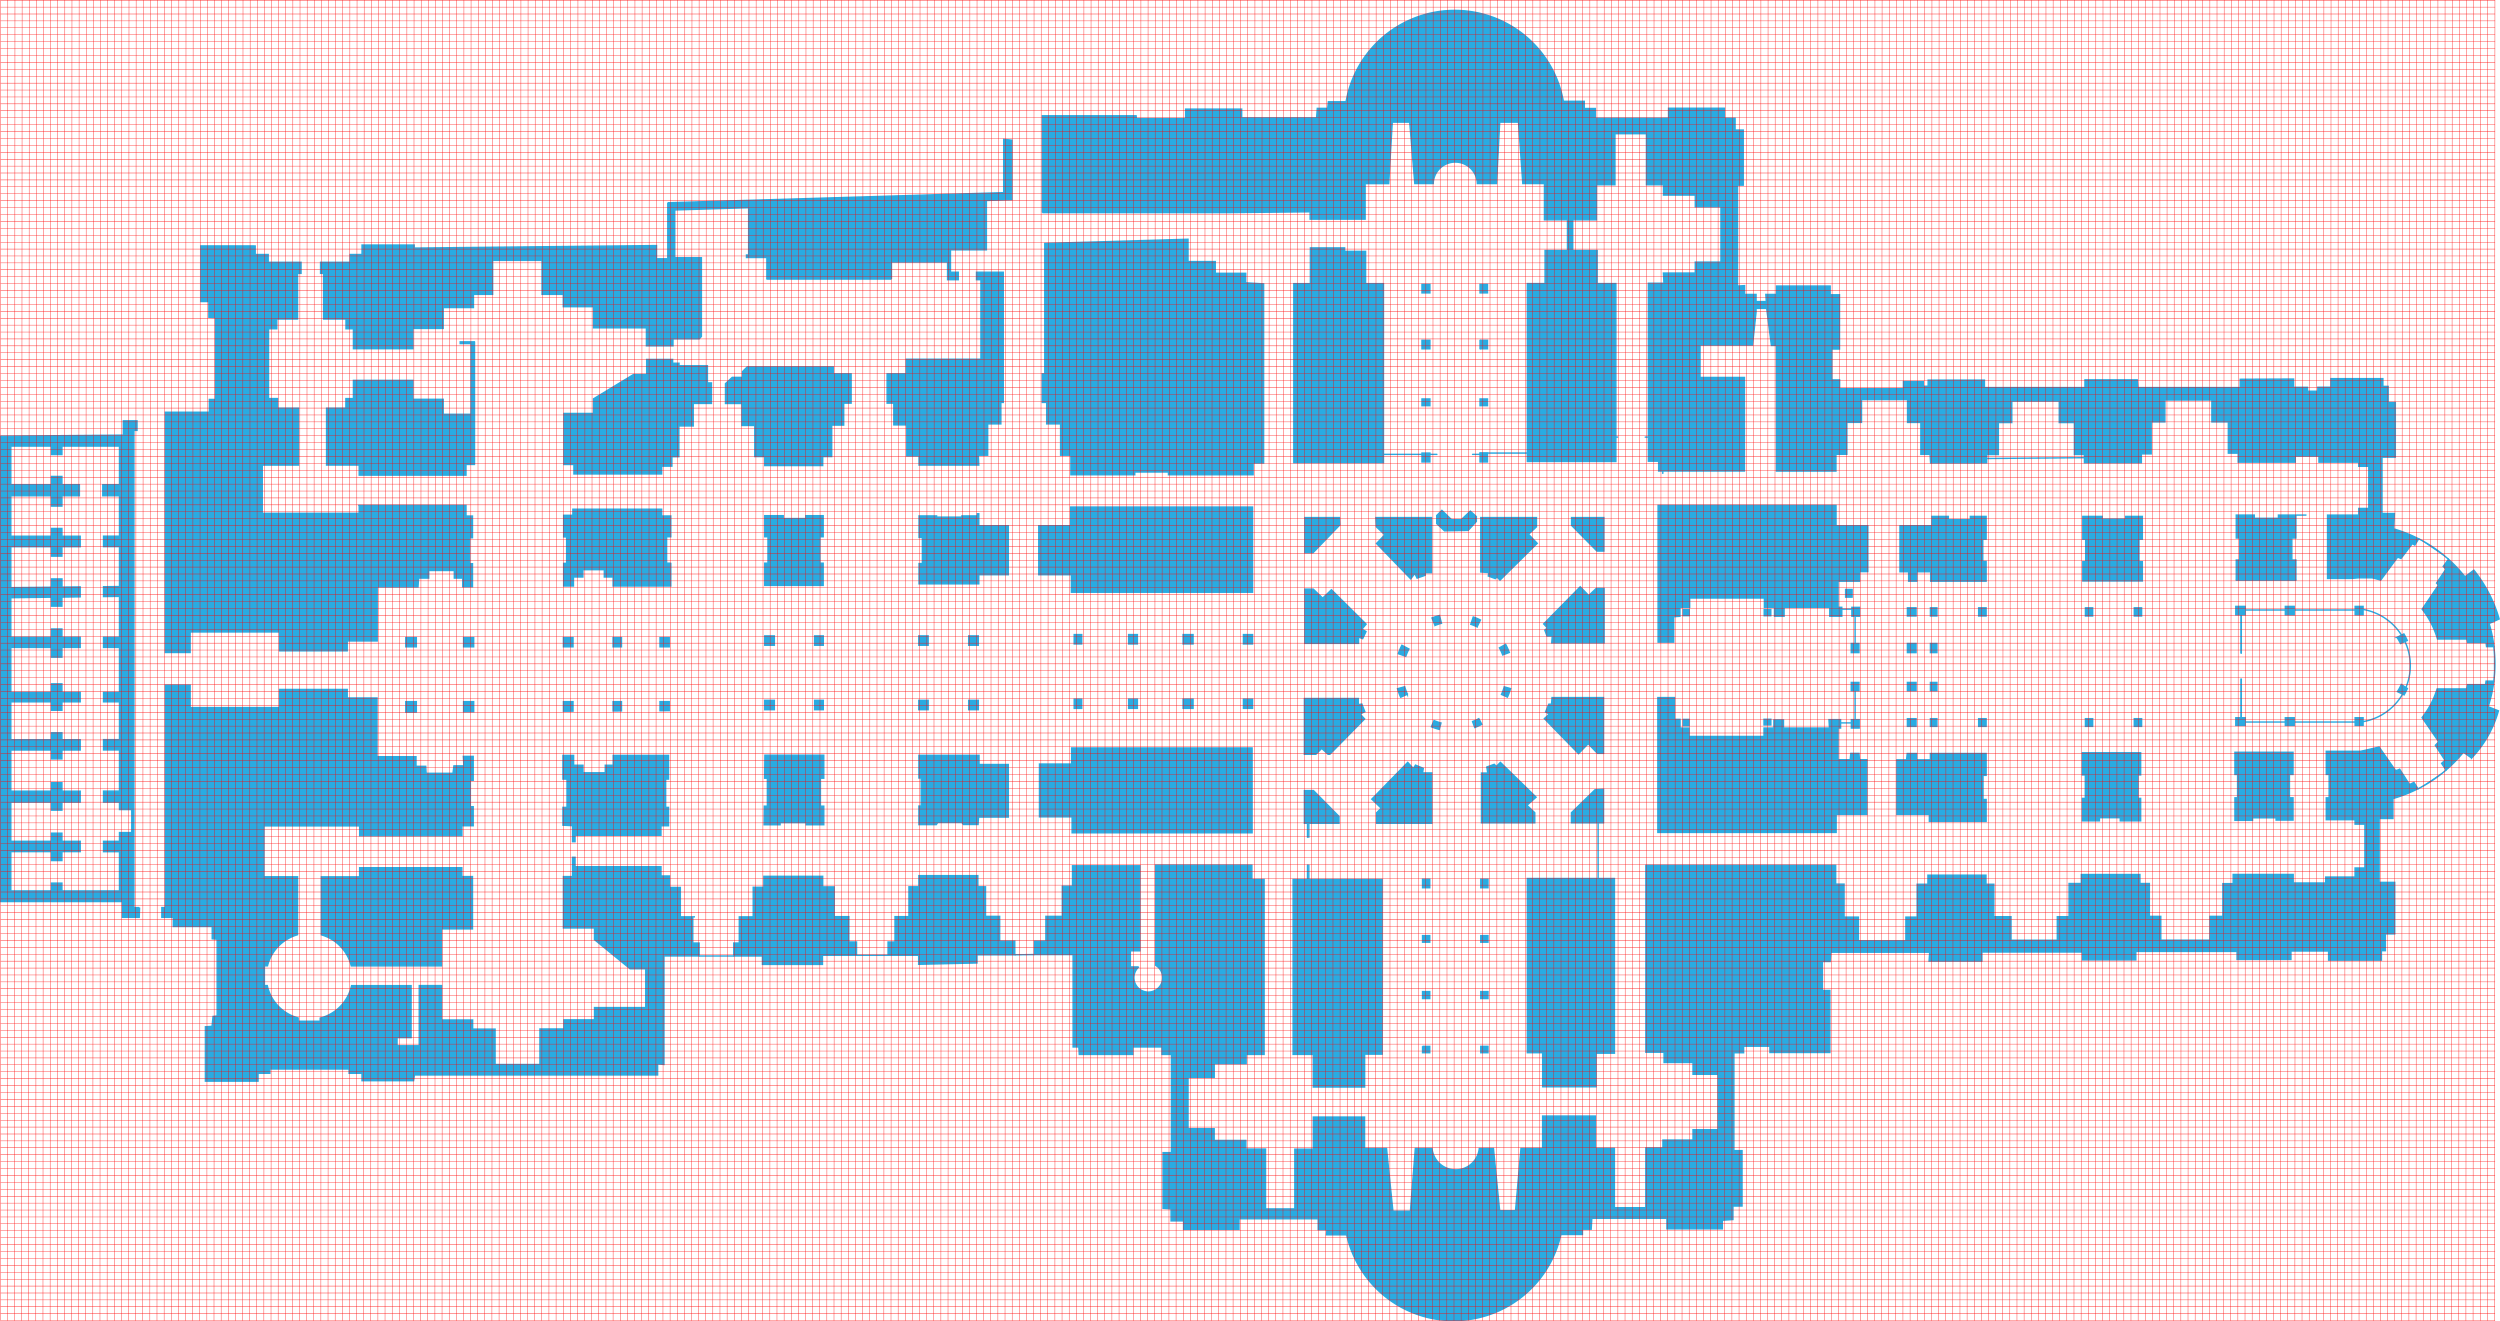 <svg xmlns="http://www.w3.org/2000/svg" viewBox="0 0 1745.39 922.52"><defs><style>.cls-1,.cls-2,.cls-4{fill:#29abe2;}.cls-1,.cls-2,.cls-3,.cls-4{stroke:#29abe2;}.cls-1,.cls-3,.cls-4,.cls-5{stroke-linecap:round;stroke-linejoin:round;}.cls-1{stroke-dasharray:0.15 0.15;}.cls-2{stroke-miterlimit:10;}.cls-3,.cls-5{fill:none;}.cls-5{stroke:red;stroke-width:0.25px;}</style></defs><g id="Layer_2" data-name="Layer 2"><g id="crypt"><path class="cls-1" d="M1741.09,475.54a97.82,97.82,0,0,0,0-24.12"/><path class="cls-2" d="M1741.09,475.54h-5.43c-.11.81-.24,1.62-.37,2.43h-12.54c-.19,1-.39,2-.62,3H1701.5A61.24,61.24,0,0,1,1691,501l11.64,16.88c-.77.84-1.57,1.65-2.37,2.45l6.73,10.44q-1.17,1.1-2.37,2.16l3.11,4.65a98.18,98.18,0,0,0,12.11-12.44l5.71,4.08a78.61,78.61,0,0,0,18.72-32.95l-7.18-2.87a97.06,97.06,0,0,0,4-17.9"/><path class="cls-1" d="M1709.41,390.46a97.64,97.64,0,0,0-20.79-14.33"/><path class="cls-2" d="M1744.79,432.14l-7,3.19a97,97,0,0,1,3.35,16.09H1736c-.1-.93-.22-1.85-.34-2.77h-12.9c-.16-.84-.32-1.68-.51-2.51h-20.49a61.18,61.18,0,0,0-10.69-20.83l11.38-16.84c-.44-.47-.89-.94-1.34-1.4l6.56-9.7c-.63-.65-1.26-1.29-1.91-1.92l3.66-5a97.6,97.6,0,0,1,11.5,12.29l6.22-4.66A97.22,97.22,0,0,1,1744.79,432.14Z"/><rect class="cls-2" x="1560.93" y="423.36" width="6.53" height="5.86"/><rect class="cls-2" x="1560.93" y="501.09" width="6.53" height="5.36"/><rect class="cls-2" x="1595.52" y="423.36" width="6.2" height="5.86"/><rect class="cls-2" x="1644.27" y="423.36" width="5.53" height="5.86"/><rect class="cls-2" x="1595.52" y="501.09" width="6.2" height="5.36"/><rect class="cls-2" x="1644.27" y="501.09" width="5.53" height="5.36"/><path class="cls-3" d="M1649.8,503.82a39.73,39.73,0,0,0,27.6-19.23"/><path class="cls-2" d="M1680.71,480.68l-4.23-2.82a34.41,34.41,0,0,1-2.71,5l4.67,2.24A40.79,40.79,0,0,0,1680.71,480.68Z"/><path class="cls-3" d="M1676.62,443.41a39.75,39.75,0,0,0-26.82-17.93"/><path class="cls-2" d="M1675.94,449.26l4.72-2.1a41.33,41.33,0,0,0-2.39-4.57l-4.81,2.4A33.65,33.65,0,0,1,1675.94,449.26Z"/><path class="cls-3" d="M1679.69,480a39.7,39.7,0,0,0-.64-32.12"/><line class="cls-4" x1="1567.46" y1="504.1" x2="1595.52" y2="504.1"/><line class="cls-4" x1="1601.72" y1="504.1" x2="1644.27" y2="504.1"/><line class="cls-4" x1="1561.26" y1="405.09" x2="1602.9" y2="405.09"/><line class="cls-4" x1="1564.62" y1="473.99" x2="1564.62" y2="501.09"/><line class="cls-2" x1="1564.78" y1="473.99" x2="1564.78" y2="501.09"/><line class="cls-4" x1="1564.78" y1="429.22" x2="1564.78" y2="455.93"/><line class="cls-4" x1="1564.62" y1="429.22" x2="1564.62" y2="455.93"/><line class="cls-4" x1="1567.46" y1="425.87" x2="1595.52" y2="425.87"/><line class="cls-4" x1="1601.72" y1="425.87" x2="1644.27" y2="425.87"/><polyline class="cls-2" points="1602.89 405.1 1602.89 390.98 1600.05 390.98 1600.05 375.62 1602.89 375.62 1602.89 359.61 1610.27 359.61 1590.7 359.61 1590.7 361.87 1573.85 361.87 1573.85 359.61 1561.27 359.61 1561.27 375.62 1563.69 375.62 1563.69 390.98 1561.27 390.98 1561.27 405.1"/><line class="cls-4" x1="1387.01" y1="320.1" x2="1455.22" y2="319.54"/><polygon class="cls-2" points="1495.68 392.12 1495.68 405.6 1454.13 405.6 1454.13 392.12 1456.14 392.12 1456.14 376.45 1454.13 376.45 1454.13 360.53 1467.62 360.53 1467.62 362.38 1484.03 362.38 1484.03 360.53 1495.68 360.53 1495.68 376.45 1493.33 376.45 1493.33 392.12 1495.68 392.12"/><rect class="cls-2" x="1455.97" y="424.36" width="5.03" height="5.7"/><rect class="cls-2" x="1490.07" y="424.36" width="5.1" height="5.7"/><rect class="cls-2" x="1455.97" y="501.76" width="5.03" height="5.36"/><rect class="cls-2" x="1490.07" y="501.76" width="5.1" height="5.36"/><polygon class="cls-2" points="1598.37 540.68 1598.37 557 1600.88 557 1600.88 572.54 1589.08 572.54 1589.08 570.95 1572.62 570.95 1572.62 572.71 1560.34 572.71 1560.34 557 1562.19 557 1562.19 540.68 1560.34 540.68 1560.34 525.21 1600.88 525.21 1600.88 540.68 1598.37 540.68"/><polygon class="cls-2" points="1465.7 570.88 1480.29 570.88 1480.29 573.07 1494.51 573.07 1494.51 557.4 1492.66 557.4 1492.66 541 1494.51 541 1494.51 525.55 1453.8 525.55 1453.8 541 1455.89 541 1455.89 557.4 1453.8 557.4 1453.8 573.07 1465.7 573.07 1465.7 570.88"/><rect class="cls-2" x="1331.67" y="424.36" width="6.03" height="5.7"/><rect class="cls-2" x="1347.75" y="424.36" width="4.52" height="5.7"/><rect class="cls-2" x="1381.42" y="424.36" width="5.19" height="5.7"/><rect class="cls-2" x="1347.75" y="449.26" width="4.52" height="6.36"/><rect class="cls-2" x="1331.67" y="501.76" width="6.03" height="5.36"/><rect class="cls-2" x="1347.75" y="501.76" width="4.52" height="5.36"/><rect class="cls-2" x="1381.42" y="501.76" width="5.19" height="5.36"/><polygon class="cls-2" points="1386.62 526.05 1386.62 541.32 1384.44 541.32 1384.44 558.17 1386.62 558.17 1386.62 573.46 1347 573.46 1347 568.6 1324.3 568.6 1324.3 530.49 1331.13 530.49 1331.53 526.05 1338.04 526.05 1338.04 530.49 1347.72 530.49 1347.72 526.05 1386.62 526.05"/><polygon class="cls-2" points="1338.25 399.17 1338.25 405.76 1332.53 405.76 1332.53 399.17 1326.48 399.17 1326.48 367.07 1348.8 367.07 1348.8 360.53 1360.23 360.53 1360.23 362.79 1375.63 362.79 1375.63 360.53 1386.62 360.53 1386.62 376.45 1384.27 376.45 1384.27 391.94 1386.62 391.94 1386.62 405.76 1347.92 405.76 1347.92 399.17 1338.25 399.17"/><rect class="cls-2" x="993.16" y="692.29" width="5.03" height="4.85"/><rect class="cls-2" x="1033.81" y="692.29" width="5.03" height="4.85"/><polyline class="cls-2" points="993.16 730.52 998.18 730.52 998.18 734.96 993.16 734.96 993.16 730.43"/><rect class="cls-2" x="1033.81" y="730.52" width="5.03" height="4.44"/><polygon class="cls-2" points="1066.31 613.33 1127.12 613.33 1127.12 735.29 1114.3 735.29 1114.3 758.74 1077.03 758.74 1077.03 734.96 1066.31 734.96 1066.31 613.33"/><rect class="cls-2" x="1175.12" y="502.26" width="4.1" height="4.38"/><rect class="cls-2" x="1292.55" y="502.43" width="5.44" height="5.86"/><line class="cls-4" x1="1285.01" y1="504.69" x2="1292.55" y2="504.69"/><rect class="cls-2" x="1175.12" y="425.62" width="4.19" height="4.19"/><polygon class="cls-2" points="1285.01 508.29 1285.01 502.43 1276.92 502.43 1277.26 508.29 1245.14 508.29 1245.14 502.6 1238.46 502.6 1238.46 508.29 1231.57 508.29 1231.57 514.15 1179.22 514.15 1179.22 508.29 1172.92 508.29 1172.92 502.26 1169.08 502.26 1169.08 487.01 1157.44 487.01 1157.44 581.16 1281.91 581.16 1281.91 568.6 1303.36 568.6 1303.36 530.4 1298.18 530.4 1297.84 525.97 1292.16 525.97 1291.75 530.4 1283.25 530.4 1283.25 508.29 1285.01 508.29"/><rect class="cls-2" x="1231.57" y="502.18" width="4.75" height="3.94"/><rect class="cls-2" x="1288.53" y="411.54" width="4.52" height="5.36"/><rect class="cls-2" x="1292.91" y="424.03" width="5.34" height="6.2"/><rect class="cls-2" x="1231.7" y="425.55" width="4.59" height="4.32"/><line class="cls-4" x1="1285.85" y1="425.28" x2="1292.91" y2="425.28"/><rect class="cls-2" x="1331.67" y="449.26" width="6.03" height="6.36"/><rect class="cls-2" x="1331.67" y="476.45" width="6.03" height="5.79"/><line class="cls-4" x1="1295.15" y1="430.22" x2="1295.15" y2="449.26"/><line class="cls-4" x1="1295.15" y1="482.24" x2="1295.15" y2="502.43"/><polygon class="cls-2" points="902.8 736.13 916.87 736.13 916.87 758.91 952.72 758.91 952.72 735.96 964.95 735.96 964.95 614 902.8 614 902.8 736.13"/><rect class="cls-2" x="993.16" y="613.83" width="5.03" height="5.95"/><rect class="cls-2" x="993.16" y="653.2" width="5.03" height="4.6"/><rect class="cls-2" x="1033.81" y="613.83" width="5.03" height="5.95"/><rect class="cls-2" x="1033.81" y="653.2" width="5.03" height="4.6"/><polygon class="cls-2" points="748.17 522.2 748.17 533.42 725.72 533.42 725.72 570.28 748.51 570.28 748.51 581.42 874.15 581.42 874.15 522.2 748.17 522.2"/><line class="cls-4" x1="1115.73" y1="574.46" x2="1115.73" y2="613.33"/><polygon class="cls-2" points="1097.13 574.46 1097.13 567.39 1113.61 551.33 1119.5 551.01 1119.5 574.46 1097.13 574.46"/><polygon class="cls-2" points="1047.52 532.27 1072.42 556.57 1066.03 562.22 1071.51 567.42 1071.51 574.46 1034.31 574.46 1034.31 539.7 1038.72 539.7 1038.02 535.5 1043.19 533.62 1044.68 535.11 1047.52 532.27"/><polygon class="cls-2" points="1083.23 491.63 1083.56 487.01 1119.5 487.01 1119.5 525.97 1115.29 525.97 1108.79 519.2 1102.06 526.17 1078.22 501.69 1081.74 498.46 1079.05 497.06 1081.34 491.63 1083.23 491.63"/><polygon class="cls-2" points="961.08 567.45 964.3 564.23 957.73 557.93 982.81 532.26 986.68 536.53 988.26 534.17 993.67 536.43 993.14 539.62 999.63 539.62 999.63 574.8 961.08 574.8 961.08 567.45"/><polygon class="cls-2" points="916.98 551.93 934.81 569.99 934.81 574.8 910.67 574.8 910.67 551.93 916.98 551.93"/><line class="cls-4" x1="912.85" y1="574.8" x2="912.85" y2="584.52"/><line class="cls-4" x1="913.77" y1="574.8" x2="913.77" y2="584.52"/><line class="cls-4" x1="912.85" y1="603.95" x2="912.85" y2="614"/><line class="cls-4" x1="913.77" y1="603.95" x2="913.77" y2="614"/><polygon class="cls-2" points="952.85 496.88 950.77 491.54 948.28 491.96 948.28 487.69 910.67 487.69 910.67 526.63 918.63 526.63 922.77 522.5 927.23 526.63 928.4 526.63 952.69 501.91 949.56 498.52 952.85 496.88"/><path class="cls-2" d="M1034.52,505.68a41.59,41.59,0,0,1-4.9,2.23l-1.55-4.16a36.48,36.48,0,0,0,4.37-2Z"/><path class="cls-2" d="M1050.2,479.54l4.4,1.2a41.42,41.42,0,0,1-2.19,5.94l-4.12-1.85A36.68,36.68,0,0,0,1050.2,479.54Z"/><path class="cls-2" d="M1046.83,452.31l4.33-2.45a40.89,40.89,0,0,1,2.55,5.65l-4.57,1.74A35.26,35.26,0,0,0,1046.83,452.31Z"/><path class="cls-2" d="M1026.86,435.84l1.7-5.11a41.5,41.5,0,0,1,5,2.13l-2.33,4.79A37.62,37.62,0,0,0,1026.86,435.84Z"/><path class="cls-2" d="M999.75,431.45l2.12,5.21a36.12,36.12,0,0,1,4.51-1.5l-1.41-5.42A41.89,41.89,0,0,0,999.75,431.45Z"/><path class="cls-2" d="M976.24,456.37l5.2,1.81a37.38,37.38,0,0,1,2.21-5.07l-4.9-2.6A39.9,39.9,0,0,0,976.24,456.37Z"/><path class="cls-2" d="M1004.81,509.24l1.21-4.47a37.68,37.68,0,0,1-4.82-1.68l-1.86,4.31A42.35,42.35,0,0,0,1004.81,509.24Z"/><path class="cls-2" d="M977.89,486.76l4.67-2.08a37.26,37.26,0,0,1-1.86-5.22l-5,1.37A41.89,41.89,0,0,0,977.89,486.76Z"/><polygon class="cls-2" points="1003.06 365.53 1008.49 370.6 1025.01 370.3 1030.73 364.01 1030.73 360.67 1026.49 356.85 1020.28 362.79 1013.33 362.79 1006.64 356.34 1003.06 359.92 1003.06 365.53"/><polygon class="cls-2" points="1067.14 373.02 1072.69 367.78 1072.69 361.37 1033.81 361.37 1033.81 399.33 1039.36 399.73 1039.07 402.14 1043.98 403.95 1045.15 402.77 1047.25 405.01 1073.2 379.34 1067.14 373.02"/><polygon class="cls-2" points="1114.93 384.74 1097.21 366.8 1097.21 361.37 1119.75 361.37 1119.75 384.74 1114.93 384.74"/><polygon class="cls-2" points="1083.72 444.05 1080.04 444.05 1078.52 439.91 1080.31 438.42 1077.74 435.59 1103.24 409.66 1109.16 415.81 1114.43 410.79 1119.91 410.79 1119.91 448.82 1083.36 448.82 1083.72 444.05"/><polygon class="cls-2" points="916.65 385.91 935.43 366.46 935.17 361.37 911.01 361.37 911.01 385.91 916.65 385.91"/><polygon class="cls-2" points="923.4 417.61 916.84 411.29 911.01 411.29 911.01 449.15 948.45 449.15 948.45 444.78 951.34 445.86 953.67 440.93 950.8 439.28 953.74 435.75 929.54 411.75 923.4 417.61"/><polygon class="cls-2" points="966.39 373.81 961.04 379.44 984.91 404.14 987.75 400.35 989.38 403.62 995.02 401.59 995.02 399.82 999.46 399.82 999.46 361.37 960.58 361.37 960.9 367.77 966.34 372.9 966.39 373.81"/><line class="cls-4" x1="1160.89" y1="328.87" x2="1160.89" y2="330.46"/><polygon class="cls-2" points="1304.03 367.07 1281.83 367.07 1281.83 352.83 1157.61 352.83 1157.61 448.32 1168.5 448.32 1168.5 430.58 1172.85 430.27 1172.85 424.02 1179.64 424.02 1179.64 417.49 1231.83 417.49 1231.83 424.02 1238.88 424.02 1238.88 430.22 1245.57 430.22 1245.57 424.02 1277.47 424.02 1277.47 430.22 1285.85 430.22 1285.85 424.02 1283.25 424.02 1283.25 405.76 1298.25 405.76 1298.25 399.06 1304.03 399.06 1304.03 367.07"/><line class="cls-4" x1="1128.12" y1="305.17" x2="1129.29" y2="305.17"/><line class="cls-4" x1="1148.65" y1="305.17" x2="1150.82" y2="305.17"/><rect class="cls-2" x="992.76" y="198.53" width="5.53" height="5.95"/><rect class="cls-2" x="992.76" y="237.57" width="5.53" height="5.95"/><rect class="cls-2" x="1033.3" y="198.53" width="5.19" height="5.95"/><line class="cls-4" x1="1033.3" y1="237.57" x2="1033.3" y2="243.51"/><polyline class="cls-2" points="1033.3 243.51 1038.5 243.51 1038.5 237.57 1033.3 237.57"/><line class="cls-4" x1="1033.3" y1="316.31" x2="1066.31" y2="316.31"/><rect class="cls-2" x="992.76" y="278.53" width="5.53" height="4.69"/><rect class="cls-2" x="992.76" y="316.31" width="5.53" height="6.2"/><rect class="cls-2" x="1033.3" y="316.31" width="5.19" height="6.2"/><line class="cls-4" x1="965.87" y1="317.23" x2="992.76" y2="317.23"/><line class="cls-4" x1="1028.11" y1="317.23" x2="1033.3" y2="317.23"/><polygon class="cls-2" points="953.39 198.03 953.39 175.5 938.75 175.5 938.75 173.07 914.86 173.07 914.86 198.03 903.3 198.03 903.3 323.01 965.87 323.01 965.87 198.03 953.39 198.03"/><path class="cls-2" d="M795.05,675.06a10.05,10.05,0,1,0,14.19.89,9.94,9.94,0,0,0-2.43-2V604H874v10h8.54V736.13H870v6.49l-22.28,0v9.55H829.42v35.85h18.26v8.21H869.8v6h13.73V844H904V802.3h12.9V779.85h35.77V801.8H968l4.46,43.81h12.25l3.42-43.81h11.65a16.58,16.58,0,0,0,33,0h9.87l4.33,43.47h11.1l3.81-43.47H1077V779.18h36.85v22.53h13.24v41.47h21.94V801.46H1161v-5.52H1182v-7.21h17.45V750H1182v-8.21H1161.8v-7.2h-12.74V604.12h132.52v13.15h5.86v23h10v16.59h33.17V640.3h7.88V617.35H1346V611h40.52v6.36H1392V640H1404v16.42h32.33V640h8.21V616.85h8.56v-6.28H1494v6.28h6.57V639.8h8v16.59h34.34V639.8h9V616.93h7.2v-6.45h41.88v6h22.7v-4.18h20.52V606h6.87V575.39h-6.87v-3.1h-20.1V557h2V540.68h-2V524.54h24l12.9-3,11.48,16.5a14.6,14.6,0,0,0,2.86-1l6.86,10.73c1-.5,2.06-1,3.07-1.55l2.83,4.45a97.77,97.77,0,0,1-17.47,6.85v13.9H1661v44.64h10.89V652h-6.54v11.72h-2.76v6.62h-36.86v-6.37h-26.3v5.87h-37.61v-5.61h-70.7v5.94h-37.27v-5.53h-70.19V671h-36.87l.45-6.2h-69.09l-.43,6.45h-5.39V691.5h5.2v43.29h-41.84v-4.36h-18.39V735h-6.78v68.34h5.69v38.67h-6.36v9.41l-7.37.5v6h-38.7v-7.37h-52.45l-.44,7.63h-6.1v3.68h-15.08a76.56,76.56,0,0,1-149.5.25H926.1l.33-3.6h-6.12v-7.63H865v7.38H826.33v-5.87h-8.72V844l-5.61-.41V804.73h5.86v-68.6h-6.61v-5.2H790.89v5.2H753.5l-.3-5.2h-4V666.44h-27v-9.38h8V639.8h11.47V618.69h7.12V604.45h47.08v59.39h-6.7v11.22h5.83"/><polygon class="cls-2" points="641.54 543.17 641.54 527.31 683.51 527.31 683.51 533.75 703.95 533.75 703.95 570.44 683.19 570.44 682.82 575.64 672.65 575.64 671.51 574.21 654.67 574.21 653.66 575.72 641.54 575.72 641.54 562.73 643.13 562.73 643.13 543.17 641.54 543.17"/><polygon class="cls-2" points="535.75 562.82 535.75 543.32 533.84 543.32 534.02 527.22 575.12 527.22 575.12 543.32 572.77 543.32 572.77 562.82 575.12 562.82 575.12 575.8 562.85 575.8 562.87 574.3 544.63 574.3 544.61 575.8 533.47 575.8 533.61 562.82 535.75 562.82"/><line class="cls-4" x1="331.28" y1="238.66" x2="331.28" y2="324.26"/><polyline class="cls-2" points="250.05 352.83 325.33 352.83 325.33 360.28 329.86 360.28 329.86 375.44 327.97 375.44 327.97 393.58 329.86 393.58 329.86 409.62 323.07 409.62 323.07 403.59 317.19 403.59 317.19 398.31 299.28 398.31 299.28 403.59 292.23 403.59 291.82 409.79 263.35 409.79 263.35 447.48 242.41 447.48 242.41 454.35 195.17 454.35 195.17 441.2 132.74 441.2 132.74 455.52 115.42 455.52 115.42 287.83 146.16 287.83 146.16 278.86 150.44 278.86 150.44 221.77 145.83 221.5 145.83 210.51 140.22 210.51 140.22 171.69 178.16 171.71 178.16 177.68 187.24 177.68 187.24 183.12 210.17 183.12 210.17 190.69 210.17 190.83 207.73 190.83 207.73 222.74 193.24 222.74 193.24 229.53 187.46 229.53 187.46 278.28 193.78 278.28 193.78 284.98 208.4 284.98 208.4 324.68 183.1 324.68 183.1 358.36 250.78 358.36 250.78 352.83"/><rect class="cls-2" x="283.29" y="445.13" width="7.37" height="6.45"/><polygon class="cls-2" points="283.29 497.16 290.66 497.12 290.66 489.86 283.29 489.86 283.29 497.16"/><rect class="cls-2" x="323.66" y="445.13" width="7.04" height="6.45"/><polygon class="cls-2" points="330.7 489.86 330.7 496.9 323.66 496.94 323.66 489.86 330.7 489.86"/><rect class="cls-2" x="393.35" y="445.13" width="6.7" height="6.45"/><polygon class="cls-2" points="393.35 496.54 400.05 496.51 400.05 489.86 393.35 489.86 393.35 496.54"/><rect class="cls-2" x="428.03" y="445.13" width="5.86" height="6.45"/><rect class="cls-2" x="460.78" y="445.13" width="6.45" height="6.45"/><polygon class="cls-2" points="467.23 489.86 467.23 496.13 460.78 496.17 460.78 489.86 467.23 489.86"/><polygon class="cls-2" points="433.89 496.32 433.89 489.86 428.03 489.86 428.03 496.35 433.89 496.32"/><polyline class="cls-2" points="331.28 238.66 321.3 238.66 321.3 239.87 328.85 239.87 328.85 289.25 309.42 289.25 309.42 278.78 288.31 278.78 288.31 265.55 262.85 265.55 246.76 265.55 246.76 278.28 241.49 278.28 241.49 284.98 228 284.98 228 324.68 250.78 324.68 250.78 331.72 250.54 331.72 325.33 331.72 325.33 324.26 331.28 324.26"/><rect class="cls-2" x="533.91" y="443.96" width="6.7" height="6.53"/><rect class="cls-2" x="533.91" y="488.94" width="6.7" height="6.53"/><rect class="cls-2" x="568.75" y="443.96" width="6.03" height="6.53"/><rect class="cls-2" x="641.46" y="443.96" width="6.53" height="6.53"/><rect class="cls-2" x="676.3" y="443.96" width="6.7" height="6.53"/><rect class="cls-2" x="676.3" y="488.94" width="6.7" height="6.53"/><rect class="cls-2" x="641.46" y="488.94" width="6.53" height="6.53"/><rect class="cls-2" x="568.75" y="488.94" width="6.03" height="6.53"/><line class="cls-2" x1="535.41" y1="194.68" x2="622.36" y2="194.68"/><polygon class="cls-2" points="874.49 354 874.49 413.47 748 413.47 748 401.24 725.22 401.24 725.22 367.07 747.5 367.07 747.5 354 874.49 354"/><rect class="cls-2" x="749.96" y="443.04" width="5.25" height="6.53"/><rect class="cls-2" x="749.96" y="488.1" width="5.25" height="6.45"/><rect class="cls-2" x="787.96" y="443.04" width="6.11" height="6.53"/><rect class="cls-2" x="825.99" y="443.04" width="6.95" height="6.53"/><rect class="cls-2" x="868.12" y="443.04" width="6.37" height="6.53"/><rect class="cls-2" x="868.12" y="488.1" width="6.37" height="6.45"/><rect class="cls-2" x="825.99" y="488.1" width="6.95" height="6.45"/><rect class="cls-2" x="787.96" y="488.1" width="6.11" height="6.45"/><path class="cls-2" d="M727.73,148.44H857.26l57.43-.56V153h38.37v-24.8h16.47L972,85.29h12.21l3.55,42.88h12.85a15.41,15.41,0,0,1,30.81,0h13.39l2.2-42.88h13.15l3,42.88h15.11v25.3h16.08v21.44H1078.7V198h-12.39V322.17h61.81V198h-13.06V174.91H1098V153.47h16.58V129h12.9V93.33h22V129h11.9v7.2h22.2v8.21h17.92V183h-17.92v7.63h-22.25l.38,7.12h-10.89V322H1158v6.84h59.89V263.53h-31V240.92h36.65l2.46-23.06v-2.57h7.45l0,.24,3.27,25.64h3.5v87.7h41.55V317.14h7.62V294.86h10.22V279h32.17v15.91h9.29v22.28h6.4l.4,6H1387v-5.86h8.15V295h9.38V280h33.17V295h10.56v22.28h7v5.78H1495v-6.2h6.87V294.53h9.55V279.28h32.83v15.25h11.48v21.86h6.87v6.28h39.87V318.4H1619v4.27h27.79v2.85h7V355h-7v4.61H1625v44.23h16.84l4.52-.42h9.77a61.35,61.35,0,0,1,5.94,1.62l11.86-16.12c.78.31,1.55.64,2.32,1l7.93-10.37,1.74,1,2.69-4.37a98.35,98.35,0,0,0-17.42-6.93l.47-10.76H1663V319.15h9.3V281h-5V269.76h-3.69v-5.39h-36.27v6h-9.13v2.77h-7.2V270.4h-9.72v-5.78l-37.27.18v5.77h-71.5l-.39-5.36h-36.5v5.36h-70.2v-5.19h-39.28v4.27h-3.41v-3.27H1328.9v5h-44.56v-6.12h-5.44V243.68h5.36V205.8h-6.52v-6.09h-37.46v5.86h-7.45l.33,5H1226v-5h-8v-6.16l-4.94.31V129.26h4V90.8h-5.7V82.56h-7.45v-7h-39v7H1113.8V75.74h-7.71v-5h-14.67v-.13a77,77,0,0,0-151.64.47H927.41l-.46,4.6h-7.27l-.47,6.62H866.87V76.16H827.75v6.61H793.36l-.19-1.92H727.73v67.59"/><line class="cls-4" x1="998.29" y1="317.23" x2="1003.15" y2="317.23"/><path class="cls-2" d="M329.86,612v36.52H308.25v25.82h-63a30.18,30.18,0,0,0-20.89-21.7V612.16h26.72v-6.37h71.35V612Z"/><polygon class="cls-2" points="574.36 619.19 582.4 619.19 582.4 639.97 592.62 639.97 592.62 657.64 597.99 657.64 597.99 666.94 574.2 666.94 574.2 673.3 532.31 673.3 532.31 667.44 512.29 667.44 512.29 658.39 516.15 658.39 516.15 640.13 525.87 640.13 525.87 619.45 533.32 619.45 533.32 611.82 574.36 611.82 574.36 619.19"/><polygon class="cls-2" points="536.17 393.19 536.17 374.74 533.91 374.74 533.91 360.03 546.8 360.03 546.8 362.04 562.62 362.04 562.62 360.03 574.7 360.03 574.7 374.74 572.44 374.74 572.44 393.19 574.7 393.19 574.7 408.7 533.91 408.7 533.91 393.19 536.17 393.19"/><polygon class="cls-2" points="688.03 619.11 688.03 639.8 697.91 639.8 697.91 657.05 708.47 657.05 708.47 666.6 682.08 666.6 682.08 672.3 641.37 673.23 641.37 666.94 620.01 666.94 620.01 657.64 624.87 657.64 624.87 639.97 634.59 639.97 634.59 619.11 641.53 619.11 641.53 611.32 682.67 611.32 682.67 619.11 688.03 619.11"/><rect class="cls-2" x="1347.75" y="476.45" width="4.52" height="5.79"/><rect class="cls-2" x="1292.47" y="449.26" width="5.36" height="6.36"/><rect class="cls-2" x="1292.47" y="476.45" width="5.36" height="5.79"/><rect class="cls-2" x="1033.3" y="278.53" width="5.19" height="4.69"/><polyline class="cls-2" points="683.34 360.2 671.55 360.2 671.55 361.04 653.88 361.04 653.88 360.2 641.63 360.2 641.63 375.23 643.97 375.23 643.97 393.46 641.63 393.46 641.63 407.61 683.34 407.61 683.34 401.24 703.95 401.24 703.95 367.07 683.34 367.07 683.34 358.68 682.33 358.68 682.33 360.2"/><polyline class="cls-2" points="468.32 392.86 468.32 409.12 428.06 409.12 428.06 402.83 421.91 402.83 421.91 397.72 406.93 397.72 406.93 402.83 400.35 402.83 400.35 409.12 393.52 409.12 393.52 393.31 395.61 393.31 395.61 374.85 393.52 374.85 393.52 359.76 399.97 359.76 399.97 355.51 461.95 355.51 461.95 360.24 468.59 360.24 468.32 360.24 468.32 374.47 468.32 374.74 465.39 374.74 465.39 393.19 468.32 393.19"/><path class="cls-1" d="M1688.21,550.7a97.65,97.65,0,0,0,19.54-13.08"/><line class="cls-2" x1="708.47" y1="666.6" x2="722.21" y2="666.44"/><polygon class="cls-2" points="729.42 169.94 829.42 167.03 829.42 182.62 848.44 182.62 848.44 190.83 869.7 190.83 869.7 197.46 882.19 198.19 882.19 323.26 874.86 323.26 874.86 331.47 815.77 331.47 815.77 329.54 792.23 329.54 792.23 331.47 747.67 331.47 747.67 317.81 740.47 317.81 740.47 295.95 730.75 295.95 730.75 280.96 727.65 280.96 727.65 261.02 729.42 261.02 729.42 169.94"/><line class="cls-2" x1="597.98" y1="666.94" x2="620.01" y2="666.94"/><line class="cls-2" x1="512.29" y1="667.44" x2="488.09" y2="667.44"/><polygon class="cls-2" points="619.35 281.46 619.35 261.02 619.35 261.02 632.66 261.02 632.66 250.8 684.85 250.8 684.85 195.27 681.75 195.27 681.75 190.07 700.43 190.07 700.43 280.96 698.75 280.96 698.75 295.95 689.54 295.95 689.54 317.81 683.34 317.81 683.01 317.81 683.34 324.68 641.63 324.68 641.63 318.32 633.08 318.32 633.08 296.62 624.03 296.62 624.03 281.46 619.35 281.46"/><polygon class="cls-2" points="580.65 318.74 580.65 296.79 589.02 296.79 589.02 281.46 594.22 281.46 594.22 261.02 581.74 261.02 581.74 256.16 521.68 256.16 518.41 259.43 518.41 263.45 511.25 263.45 506.51 267.84 506.51 281.71 517.99 281.71 517.99 297.04 526.95 297.04 526.95 318.74 533.91 318.74 533.91 325.02 574.38 325.02 574.38 318.74 580.65 318.74"/><polygon class="cls-2" points="493.87 255.37 493.87 267.32 496.71 267.32 496.71 281.63 483.98 281.63 483.98 297.38 473.93 297.38 473.93 318.85 469.07 318.85 469.07 325.44 461.95 325.44 461.95 330.88 400.7 330.88 400.7 324.26 393.69 324.26 393.69 288.66 414.38 288.66 414.38 278.43 442.21 261.52 451.48 261.52 451.48 250.97 469.58 250.97 469.58 253.6 474.05 253.6 474.05 255.37 493.87 255.37"/><polyline class="cls-2" points="622.36 194.68 535.41 194.68 535.41 179.77 521.17 179.77 521.17 178.01 522.68 178.01 522.68 145.01 522.68 145.01 509.55 145.41 471.08 146.58 471.08 179.94 489.68 179.94 489.68 234.9 488.13 236.56 469.84 236.56 469.84 241.42 451.31 241.42 451.31 228.86 414.38 228.86 414.38 214.11 393.27 214.11 393.27 205.49 378.44 205.49 378.44 181.78 343.93 181.78 343.93 205.49 330.53 205.49 330.53 214.7 309.42 214.7 309.42 229.28 288.31 229.28 288.31 243.43 262.85 243.43 246.76 243.43 246.76 229.53 241.56 229.53 241.56 222.74 225.91 222.74 225.91 190.83 223.81 190.83 223.81 183.12 244.45 183.12 244.45 177.68 252.77 177.68 252.77 171.06 289.18 171.06 289.18 173.2 458.35 171.44 458.35 180.69 466.23 180.69 466.23 141.49 466.23 141.56 509.55 140.26 700.76 134.51 700.76 97.29 706.46 97.86 706.46 139.42 688.65 139.97 688.65 166.19 688.65 174.41 663.57 174.41 663.57 190.07 669.02 190.07 669.02 195.27 661.56 195.27 661.56 182.95 622.36 182.95 622.36 194.68"/><polygon class="cls-2" points="466.73 576.51 466.73 563.69 464.72 563.69 464.72 543.94 466.73 543.94 466.73 527.39 428.11 527.39 428.11 534.26 422.58 534.26 422.58 539.53 407 539.53 407 534.26 400.47 534.26 400.47 527.39 393.02 527.39 393.02 543.94 395.86 543.94 395.86 563.69 393.02 563.69 393.02 576.11 399.72 576.45 399.72 587.64 401.48 587.64 401.48 583.18 461.45 583.18 461.45 576.51 466.73 576.51"/><path class="cls-2" d="M483.65,640.13V658.4h4.44v9H463.54v75.75l-4.43-.4v7.75H289.32l-.58,4h-36v-5.18h-9v-3H188.4v3h-8.26v5.51H143.4v-38l4.66-.27.69-6.93,2.86-.32V655.71l-3.43-.31v-8.56H121v-6.37H113v-6.85h2.43V478.3h17.32V494h62.43V481.32h47.24v6h20.78v41h27.22v6.71h6.79l.27,4.85h18.79l.65-5.19h6.95l-.39-6.62h6.89v16.71h-2v18.44h2v13.27h-7.89v7H251.12v-6.87H184.28v35.52h23.45v40.45a30.14,30.14,0,0,0-21,21.72h-2.15v13.79h2a30.18,30.18,0,0,0,21.57,22.59V713h15.4V710.8a30.19,30.19,0,0,0,21.92-22.68H287V724.4h-9.8v5.7h15.5v-42h15.58v24h21.69v6.37h15.67v24.71h31.32V718.37h16.76V712h21.36v-8.54h35.76V676.32H439.87L415.05,656v-8.16h-21.7V612h6.37V598.56h1.76v6.56h60v6.45h5.95v8h7.54v20.52h10.22"/><path class="cls-2" d="M83.43,338.42H71.78v7.71H83.43v28.22H72.29v7.29H83.43v27.87l-11.14.11v6.88l11.14-.14v28.52H72.29V452H83.43v31.41H72.29V490H83.43v26.39H72.29v7.2H83.43v28.73H72.29V560H83.43v5.2H92v16.08H83.43v6.11H72.29v7.21H83.43V622H43.22v-5.45H35.93V622H7.54V594.57H35.93v6.21h7.29v-6.21H56v-7.21H43.22v-5.69H35.93v5.69H7.54V560H35.93v5.62h7.29V560H56v-7.62H43.22v-5.94H35.93v5.94H7.54V523.62H35.93v6.2h7.29v-6.2H56v-7.2H43.22v-4.84H35.93v4.84H7.54V490H35.93v5.9h7.29V490H56v-6.62H43.22v-5.94H35.93v5.94H7.54V452H35.93v6.78h7.29V452H56v-7.12H43.22v-5.76H35.93v5.76H7.54v-27.6l28.39-.35v6.25h7.29v-6.33L56,416.69v-6.92l-12.73.13v-5.71H35.93V410l-28.39.27v-28.6H35.93v6.62h7.29v-6.62H56v-7.29H43.22v-5.43H35.93v5.43H7.54V346.13H35.93v7.21h7.29v-7.21H55.41v-7.71H43.22v-5.77H35.93v5.77H7.54v-27H35.93v5.94h7.29v-5.94H83.43v27M97.2,633.62H93.48V300.47h2.18V293.8H86.11v10L.5,304.53V629.41H85.44v11.06H97.2l.24-6.85"/></g><g id="horizontal"><line class="cls-5" x1="0.5" y1="0.13" x2="1741.86" y2="0.13"/><line class="cls-5" x1="0.5" y1="4.95" x2="1741.86" y2="4.95"/><line class="cls-5" x1="0.5" y1="9.78" x2="1741.86" y2="9.78"/><line class="cls-5" x1="0.5" y1="14.6" x2="1741.86" y2="14.6"/><line class="cls-5" x1="0.5" y1="19.43" x2="1741.86" y2="19.43"/><line class="cls-5" x1="0.5" y1="24.26" x2="1741.86" y2="24.26"/><line class="cls-5" x1="0.5" y1="29.08" x2="1741.86" y2="29.08"/><line class="cls-5" x1="0.5" y1="33.91" x2="1741.86" y2="33.91"/><line class="cls-5" x1="0.5" y1="38.74" x2="1741.86" y2="38.74"/><line class="cls-5" x1="0.5" y1="43.56" x2="1741.86" y2="43.56"/><line class="cls-5" x1="0.5" y1="48.39" x2="1741.86" y2="48.39"/><line class="cls-5" x1="0.5" y1="53.22" x2="1741.86" y2="53.22"/><line class="cls-5" x1="0.5" y1="58.04" x2="1741.86" y2="58.04"/><line class="cls-5" x1="0.5" y1="62.87" x2="1741.86" y2="62.87"/><line class="cls-5" x1="0.5" y1="67.7" x2="1741.86" y2="67.7"/><line class="cls-5" x1="0.5" y1="72.52" x2="1741.86" y2="72.52"/><line class="cls-5" x1="0.5" y1="77.35" x2="1741.86" y2="77.35"/><line class="cls-5" x1="0.5" y1="82.18" x2="1741.86" y2="82.18"/><line class="cls-5" x1="0.5" y1="87" x2="1741.86" y2="87"/><line class="cls-5" x1="0.5" y1="91.83" x2="1741.86" y2="91.83"/><line class="cls-5" x1="0.5" y1="96.66" x2="1741.86" y2="96.66"/><line class="cls-5" x1="0.5" y1="101.48" x2="1741.86" y2="101.48"/><line class="cls-5" x1="0.5" y1="106.31" x2="1741.86" y2="106.31"/><line class="cls-5" x1="0.5" y1="111.14" x2="1741.86" y2="111.14"/><line class="cls-5" x1="0.5" y1="115.96" x2="1741.86" y2="115.96"/><line class="cls-5" x1="0.5" y1="120.79" x2="1741.86" y2="120.79"/><line class="cls-5" x1="0.5" y1="125.62" x2="1741.86" y2="125.62"/><line class="cls-5" x1="0.5" y1="130.44" x2="1741.86" y2="130.44"/><line class="cls-5" x1="0.5" y1="135.27" x2="1741.86" y2="135.27"/><line class="cls-5" x1="0.5" y1="140.1" x2="1741.86" y2="140.1"/><line class="cls-5" x1="0.5" y1="144.92" x2="1741.86" y2="144.92"/><line class="cls-5" x1="0.5" y1="149.75" x2="1741.86" y2="149.75"/><line class="cls-5" x1="0.5" y1="154.58" x2="1741.86" y2="154.58"/><line class="cls-5" x1="0.5" y1="159.4" x2="1741.86" y2="159.4"/><line class="cls-5" x1="0.5" y1="164.23" x2="1741.86" y2="164.23"/><line class="cls-5" x1="0.5" y1="169.06" x2="1741.86" y2="169.06"/><line class="cls-5" x1="0.5" y1="173.88" x2="1741.86" y2="173.88"/><line class="cls-5" x1="0.5" y1="178.71" x2="1741.86" y2="178.71"/><line class="cls-5" x1="0.5" y1="183.54" x2="1741.86" y2="183.54"/><line class="cls-5" x1="0.5" y1="188.36" x2="1741.86" y2="188.36"/><line class="cls-5" x1="0.5" y1="193.19" x2="1741.86" y2="193.19"/><line class="cls-5" x1="0.5" y1="198.02" x2="1741.86" y2="198.02"/><line class="cls-5" x1="0.5" y1="202.84" x2="1741.86" y2="202.84"/><line class="cls-5" x1="0.5" y1="207.67" x2="1741.86" y2="207.67"/><line class="cls-5" x1="0.5" y1="212.5" x2="1741.86" y2="212.5"/><line class="cls-5" x1="0.5" y1="217.32" x2="1741.86" y2="217.32"/><line class="cls-5" x1="0.5" y1="222.15" x2="1741.86" y2="222.15"/><line class="cls-5" x1="0.5" y1="226.98" x2="1741.86" y2="226.98"/><line class="cls-5" x1="0.5" y1="231.8" x2="1741.86" y2="231.8"/><line class="cls-5" x1="0.5" y1="236.63" x2="1741.86" y2="236.63"/><line class="cls-5" x1="0.5" y1="241.46" x2="1741.86" y2="241.46"/><line class="cls-5" x1="0.5" y1="246.28" x2="1741.86" y2="246.28"/><line class="cls-5" x1="0.5" y1="251.11" x2="1741.86" y2="251.11"/><line class="cls-5" x1="0.5" y1="255.94" x2="1741.86" y2="255.94"/><line class="cls-5" x1="0.5" y1="260.76" x2="1741.86" y2="260.76"/><line class="cls-5" x1="0.5" y1="265.59" x2="1741.86" y2="265.59"/><line class="cls-5" x1="0.5" y1="270.42" x2="1741.86" y2="270.42"/><line class="cls-5" x1="0.5" y1="275.24" x2="1741.86" y2="275.24"/><line class="cls-5" x1="0.5" y1="280.07" x2="1741.86" y2="280.07"/><line class="cls-5" x1="0.5" y1="284.9" x2="1741.86" y2="284.9"/><line class="cls-5" x1="0.5" y1="289.72" x2="1741.86" y2="289.72"/><line class="cls-5" x1="0.5" y1="294.55" x2="1741.86" y2="294.55"/><line class="cls-5" x1="0.5" y1="299.38" x2="1741.86" y2="299.38"/><line class="cls-5" x1="0.5" y1="304.2" x2="1741.86" y2="304.2"/><line class="cls-5" x1="0.5" y1="309.03" x2="1741.86" y2="309.03"/><line class="cls-5" x1="0.5" y1="313.86" x2="1741.86" y2="313.86"/><line class="cls-5" x1="0.5" y1="318.68" x2="1741.86" y2="318.68"/><line class="cls-5" x1="0.5" y1="323.51" x2="1741.86" y2="323.51"/><line class="cls-5" x1="0.5" y1="328.34" x2="1741.86" y2="328.34"/><line class="cls-5" x1="0.5" y1="333.16" x2="1741.86" y2="333.16"/><line class="cls-5" x1="0.5" y1="337.99" x2="1741.86" y2="337.99"/><line class="cls-5" x1="0.5" y1="342.82" x2="1741.86" y2="342.82"/><line class="cls-5" x1="0.5" y1="347.64" x2="1741.86" y2="347.64"/><line class="cls-5" x1="0.5" y1="352.47" x2="1741.86" y2="352.47"/><line class="cls-5" x1="0.5" y1="357.3" x2="1741.86" y2="357.3"/><line class="cls-5" x1="0.5" y1="362.12" x2="1741.86" y2="362.12"/><line class="cls-5" x1="0.5" y1="366.95" x2="1741.86" y2="366.95"/><line class="cls-5" x1="0.5" y1="371.78" x2="1741.86" y2="371.78"/><line class="cls-5" x1="0.5" y1="376.6" x2="1741.86" y2="376.6"/><line class="cls-5" x1="0.5" y1="381.43" x2="1741.86" y2="381.43"/><line class="cls-5" x1="0.5" y1="386.26" x2="1741.86" y2="386.26"/><line class="cls-5" x1="0.5" y1="391.08" x2="1741.86" y2="391.08"/><line class="cls-5" x1="0.5" y1="395.91" x2="1741.86" y2="395.91"/><line class="cls-5" x1="0.5" y1="400.74" x2="1741.86" y2="400.74"/><line class="cls-5" x1="0.5" y1="405.56" x2="1741.86" y2="405.56"/><line class="cls-5" x1="0.5" y1="410.39" x2="1741.86" y2="410.39"/><line class="cls-5" x1="0.5" y1="415.22" x2="1741.86" y2="415.22"/><line class="cls-5" x1="0.5" y1="420.04" x2="1741.86" y2="420.04"/><line class="cls-5" x1="0.5" y1="424.87" x2="1741.86" y2="424.87"/><line class="cls-5" x1="0.5" y1="429.7" x2="1741.86" y2="429.7"/><line class="cls-5" x1="0.5" y1="434.52" x2="1741.86" y2="434.52"/><line class="cls-5" x1="0.5" y1="439.35" x2="1741.86" y2="439.35"/><line class="cls-5" x1="0.5" y1="444.18" x2="1741.86" y2="444.18"/><line class="cls-5" x1="0.5" y1="449" x2="1741.86" y2="449"/><line class="cls-5" x1="0.5" y1="453.83" x2="1741.86" y2="453.83"/><line class="cls-5" x1="0.5" y1="458.66" x2="1741.86" y2="458.66"/><line class="cls-5" x1="0.5" y1="463.48" x2="1741.86" y2="463.48"/><line class="cls-5" x1="0.5" y1="468.31" x2="1741.86" y2="468.31"/><line class="cls-5" x1="0.5" y1="473.14" x2="1741.86" y2="473.14"/><line class="cls-5" x1="0.5" y1="477.96" x2="1741.86" y2="477.96"/><line class="cls-5" x1="0.5" y1="482.79" x2="1741.86" y2="482.79"/><line class="cls-5" x1="0.5" y1="487.62" x2="1741.86" y2="487.62"/><line class="cls-5" x1="0.5" y1="492.44" x2="1741.86" y2="492.44"/><line class="cls-5" x1="0.5" y1="497.27" x2="1741.86" y2="497.27"/><line class="cls-5" x1="0.5" y1="502.1" x2="1741.86" y2="502.1"/><line class="cls-5" x1="0.5" y1="506.92" x2="1741.86" y2="506.92"/><line class="cls-5" x1="0.5" y1="511.75" x2="1741.86" y2="511.75"/><line class="cls-5" x1="0.5" y1="516.58" x2="1741.86" y2="516.58"/><line class="cls-5" x1="0.5" y1="521.4" x2="1741.86" y2="521.4"/><line class="cls-5" x1="0.5" y1="526.23" x2="1741.86" y2="526.23"/><line class="cls-5" x1="0.5" y1="531.06" x2="1741.86" y2="531.06"/><line class="cls-5" x1="0.5" y1="535.88" x2="1741.86" y2="535.88"/><line class="cls-5" x1="0.5" y1="540.71" x2="1741.86" y2="540.71"/><line class="cls-5" x1="0.5" y1="545.54" x2="1741.86" y2="545.54"/><line class="cls-5" x1="0.5" y1="550.36" x2="1741.86" y2="550.36"/><line class="cls-5" x1="0.5" y1="555.19" x2="1741.86" y2="555.19"/><line class="cls-5" x1="0.5" y1="560.02" x2="1741.86" y2="560.02"/><line class="cls-5" x1="0.5" y1="564.84" x2="1741.86" y2="564.84"/><line class="cls-5" x1="0.5" y1="569.67" x2="1741.86" y2="569.67"/><line class="cls-5" x1="0.5" y1="574.5" x2="1741.86" y2="574.5"/><line class="cls-5" x1="0.5" y1="579.32" x2="1741.86" y2="579.32"/><line class="cls-5" x1="0.5" y1="584.15" x2="1741.86" y2="584.15"/><line class="cls-5" x1="0.5" y1="588.98" x2="1741.86" y2="588.98"/><line class="cls-5" x1="0.5" y1="593.8" x2="1741.86" y2="593.8"/><line class="cls-5" x1="0.5" y1="598.63" x2="1741.86" y2="598.63"/><line class="cls-5" x1="0.5" y1="603.46" x2="1741.86" y2="603.46"/><line class="cls-5" x1="0.5" y1="608.28" x2="1741.86" y2="608.28"/><line class="cls-5" x1="0.5" y1="613.11" x2="1741.86" y2="613.11"/><line class="cls-5" x1="0.5" y1="617.94" x2="1741.86" y2="617.94"/><line class="cls-5" x1="0.5" y1="622.76" x2="1741.86" y2="622.76"/><line class="cls-5" x1="0.5" y1="627.59" x2="1741.86" y2="627.59"/><line class="cls-5" x1="0.5" y1="632.42" x2="1741.86" y2="632.42"/><line class="cls-5" x1="0.5" y1="637.24" x2="1741.86" y2="637.24"/><line class="cls-5" x1="0.5" y1="642.07" x2="1741.86" y2="642.07"/><line class="cls-5" x1="0.5" y1="646.9" x2="1741.86" y2="646.9"/><line class="cls-5" x1="0.5" y1="651.72" x2="1741.86" y2="651.72"/><line class="cls-5" x1="0.5" y1="656.55" x2="1741.86" y2="656.55"/><line class="cls-5" x1="0.5" y1="661.38" x2="1741.86" y2="661.38"/><line class="cls-5" x1="0.5" y1="666.2" x2="1741.86" y2="666.2"/><line class="cls-5" x1="0.5" y1="671.03" x2="1741.86" y2="671.03"/><line class="cls-5" x1="0.5" y1="675.86" x2="1741.86" y2="675.86"/><line class="cls-5" x1="0.5" y1="680.68" x2="1741.86" y2="680.68"/><line class="cls-5" x1="0.5" y1="685.51" x2="1741.86" y2="685.51"/><line class="cls-5" x1="0.5" y1="690.34" x2="1741.86" y2="690.34"/><line class="cls-5" x1="0.5" y1="695.16" x2="1741.86" y2="695.16"/><line class="cls-5" x1="0.5" y1="699.99" x2="1741.86" y2="699.99"/><line class="cls-5" x1="0.5" y1="704.82" x2="1741.86" y2="704.82"/><line class="cls-5" x1="0.5" y1="709.64" x2="1741.86" y2="709.64"/><line class="cls-5" x1="0.5" y1="714.47" x2="1741.86" y2="714.47"/><line class="cls-5" x1="0.5" y1="719.3" x2="1741.86" y2="719.3"/><line class="cls-5" x1="0.5" y1="724.12" x2="1741.86" y2="724.12"/><line class="cls-5" x1="0.5" y1="728.95" x2="1741.86" y2="728.95"/><line class="cls-5" x1="0.5" y1="733.78" x2="1741.86" y2="733.78"/><line class="cls-5" x1="0.5" y1="738.6" x2="1741.86" y2="738.6"/><line class="cls-5" x1="0.5" y1="743.43" x2="1741.86" y2="743.43"/><line class="cls-5" x1="0.5" y1="748.26" x2="1741.86" y2="748.26"/><line class="cls-5" x1="0.5" y1="753.08" x2="1741.86" y2="753.08"/><line class="cls-5" x1="0.5" y1="757.91" x2="1741.86" y2="757.91"/><line class="cls-5" x1="0.5" y1="762.74" x2="1741.86" y2="762.74"/><line class="cls-5" x1="0.5" y1="767.56" x2="1741.86" y2="767.56"/><line class="cls-5" x1="0.5" y1="772.39" x2="1741.86" y2="772.39"/><line class="cls-5" x1="0.5" y1="777.22" x2="1741.86" y2="777.22"/><line class="cls-5" x1="0.5" y1="782.04" x2="1741.86" y2="782.04"/><line class="cls-5" x1="0.5" y1="786.87" x2="1741.86" y2="786.87"/><line class="cls-5" x1="0.5" y1="791.7" x2="1741.86" y2="791.7"/><line class="cls-5" x1="0.5" y1="796.52" x2="1741.86" y2="796.52"/><line class="cls-5" x1="0.5" y1="801.35" x2="1741.86" y2="801.35"/><line class="cls-5" x1="0.5" y1="806.18" x2="1741.86" y2="806.18"/><line class="cls-5" x1="0.5" y1="811" x2="1741.86" y2="811"/><line class="cls-5" x1="0.5" y1="815.83" x2="1741.86" y2="815.83"/><line class="cls-5" x1="0.5" y1="820.66" x2="1741.86" y2="820.66"/><line class="cls-5" x1="0.5" y1="825.48" x2="1741.86" y2="825.48"/><line class="cls-5" x1="0.5" y1="830.31" x2="1741.86" y2="830.31"/><line class="cls-5" x1="0.5" y1="835.14" x2="1741.86" y2="835.14"/><line class="cls-5" x1="0.5" y1="839.96" x2="1741.86" y2="839.96"/><line class="cls-5" x1="0.5" y1="844.79" x2="1741.86" y2="844.79"/><line class="cls-5" x1="0.5" y1="849.62" x2="1741.86" y2="849.62"/><line class="cls-5" x1="0.5" y1="854.44" x2="1741.86" y2="854.44"/><line class="cls-5" x1="0.5" y1="859.27" x2="1741.86" y2="859.27"/><line class="cls-5" x1="0.5" y1="864.1" x2="1741.86" y2="864.1"/><line class="cls-5" x1="0.5" y1="868.92" x2="1741.86" y2="868.92"/><line class="cls-5" x1="0.5" y1="873.75" x2="1741.86" y2="873.75"/><line class="cls-5" x1="0.5" y1="878.58" x2="1741.86" y2="878.58"/><line class="cls-5" x1="0.5" y1="883.4" x2="1741.86" y2="883.4"/><line class="cls-5" x1="0.5" y1="888.23" x2="1741.86" y2="888.23"/><line class="cls-5" x1="0.5" y1="893.06" x2="1741.86" y2="893.06"/><line class="cls-5" x1="0.5" y1="897.88" x2="1741.86" y2="897.88"/><line class="cls-5" x1="0.5" y1="902.71" x2="1741.86" y2="902.71"/><line class="cls-5" x1="0.5" y1="907.54" x2="1741.86" y2="907.54"/><line class="cls-5" x1="0.5" y1="912.36" x2="1741.86" y2="912.36"/><line class="cls-5" x1="0.5" y1="917.19" x2="1741.86" y2="917.19"/><line class="cls-5" x1="0.5" y1="922.02" x2="1741.86" y2="922.02"/></g><g id="vertical"><line class="cls-5" x1="1741.86" y1="0.13" x2="1741.5" y2="922.02"/><line class="cls-5" x1="1736.88" y1="0.13" x2="1736.53" y2="922.02"/><line class="cls-5" x1="1731.91" y1="0.13" x2="1731.55" y2="922.02"/><line class="cls-5" x1="1726.93" y1="0.13" x2="1726.58" y2="922.02"/><line class="cls-5" x1="1721.96" y1="0.13" x2="1721.6" y2="922.02"/><line class="cls-5" x1="1716.98" y1="0.13" x2="1716.63" y2="922.02"/><line class="cls-5" x1="1712.01" y1="0.13" x2="1711.65" y2="922.02"/><line class="cls-5" x1="1707.03" y1="0.13" x2="1706.68" y2="922.02"/><line class="cls-5" x1="1702.06" y1="0.13" x2="1701.7" y2="922.02"/><line class="cls-5" x1="1697.08" y1="0.13" x2="1696.73" y2="922.02"/><line class="cls-5" x1="1692.11" y1="0.13" x2="1691.75" y2="922.02"/><line class="cls-5" x1="1687.13" y1="0.13" x2="1686.78" y2="922.02"/><line class="cls-5" x1="1682.16" y1="0.13" x2="1681.8" y2="922.02"/><line class="cls-5" x1="1677.18" y1="0.13" x2="1676.82" y2="922.02"/><line class="cls-5" x1="1672.2" y1="0.13" x2="1671.85" y2="922.02"/><line class="cls-5" x1="1667.23" y1="0.13" x2="1666.87" y2="922.02"/><line class="cls-5" x1="1662.25" y1="0.13" x2="1661.9" y2="922.02"/><line class="cls-5" x1="1657.28" y1="0.13" x2="1656.92" y2="922.02"/><line class="cls-5" x1="1652.3" y1="0.13" x2="1651.95" y2="922.02"/><line class="cls-5" x1="1647.33" y1="0.13" x2="1646.97" y2="922.02"/><line class="cls-5" x1="1642.35" y1="0.13" x2="1642" y2="922.02"/><line class="cls-5" x1="1637.38" y1="0.13" x2="1637.02" y2="922.02"/><line class="cls-5" x1="1632.4" y1="0.13" x2="1632.05" y2="922.02"/><line class="cls-5" x1="1627.43" y1="0.13" x2="1627.07" y2="922.02"/><line class="cls-5" x1="1622.45" y1="0.13" x2="1622.1" y2="922.02"/><line class="cls-5" x1="1617.48" y1="0.13" x2="1617.12" y2="922.02"/><line class="cls-5" x1="1612.5" y1="0.13" x2="1612.15" y2="922.02"/><line class="cls-5" x1="1607.53" y1="0.13" x2="1607.17" y2="922.02"/><line class="cls-5" x1="1602.55" y1="0.13" x2="1602.19" y2="922.02"/><line class="cls-5" x1="1597.57" y1="0.13" x2="1597.22" y2="922.02"/><line class="cls-5" x1="1592.6" y1="0.13" x2="1592.24" y2="922.02"/><line class="cls-5" x1="1587.62" y1="0.13" x2="1587.27" y2="922.02"/><line class="cls-5" x1="1582.65" y1="0.13" x2="1582.29" y2="922.02"/><line class="cls-5" x1="1577.67" y1="0.13" x2="1577.32" y2="922.02"/><line class="cls-5" x1="1572.7" y1="0.13" x2="1572.34" y2="922.02"/><line class="cls-5" x1="1567.72" y1="0.13" x2="1567.37" y2="922.02"/><line class="cls-5" x1="1562.75" y1="0.13" x2="1562.39" y2="922.02"/><line class="cls-5" x1="1557.77" y1="0.13" x2="1557.42" y2="922.02"/><line class="cls-5" x1="1552.8" y1="0.13" x2="1552.44" y2="922.02"/><line class="cls-5" x1="1547.82" y1="0.13" x2="1547.47" y2="922.02"/><line class="cls-5" x1="1542.85" y1="0.13" x2="1542.49" y2="922.02"/><line class="cls-5" x1="1537.87" y1="0.13" x2="1537.52" y2="922.02"/><line class="cls-5" x1="1532.9" y1="0.13" x2="1532.54" y2="922.02"/><line class="cls-5" x1="1527.92" y1="0.13" x2="1527.57" y2="922.02"/><line class="cls-5" x1="1522.95" y1="0.13" x2="1522.59" y2="922.02"/><line class="cls-5" x1="1517.97" y1="0.13" x2="1517.61" y2="922.02"/><line class="cls-5" x1="1512.99" y1="0.13" x2="1512.64" y2="922.02"/><line class="cls-5" x1="1508.02" y1="0.13" x2="1507.66" y2="922.02"/><line class="cls-5" x1="1503.04" y1="0.13" x2="1502.69" y2="922.02"/><line class="cls-5" x1="1498.07" y1="0.13" x2="1497.71" y2="922.02"/><line class="cls-5" x1="1493.09" y1="0.13" x2="1492.74" y2="922.02"/><line class="cls-5" x1="1488.12" y1="0.13" x2="1487.76" y2="922.02"/><line class="cls-5" x1="1483.14" y1="0.13" x2="1482.79" y2="922.02"/><line class="cls-5" x1="1478.17" y1="0.13" x2="1477.81" y2="922.02"/><line class="cls-5" x1="1473.19" y1="0.13" x2="1472.84" y2="922.02"/><line class="cls-5" x1="1468.22" y1="0.13" x2="1467.86" y2="922.02"/><line class="cls-5" x1="1463.24" y1="0.13" x2="1462.89" y2="922.02"/><line class="cls-5" x1="1458.27" y1="0.13" x2="1457.91" y2="922.02"/><line class="cls-5" x1="1453.29" y1="0.13" x2="1452.94" y2="922.02"/><line class="cls-5" x1="1448.32" y1="0.13" x2="1447.96" y2="922.02"/><line class="cls-5" x1="1443.34" y1="0.13" x2="1442.98" y2="922.02"/><line class="cls-5" x1="1438.36" y1="0.13" x2="1438.01" y2="922.02"/><line class="cls-5" x1="1433.39" y1="0.13" x2="1433.03" y2="922.02"/><line class="cls-5" x1="1428.41" y1="0.13" x2="1428.06" y2="922.02"/><line class="cls-5" x1="1423.44" y1="0.13" x2="1423.08" y2="922.02"/><line class="cls-5" x1="1418.46" y1="0.13" x2="1418.11" y2="922.02"/><line class="cls-5" x1="1413.49" y1="0.13" x2="1413.13" y2="922.02"/><line class="cls-5" x1="1408.51" y1="0.13" x2="1408.16" y2="922.02"/><line class="cls-5" x1="1403.54" y1="0.13" x2="1403.18" y2="922.02"/><line class="cls-5" x1="1398.56" y1="0.13" x2="1398.21" y2="922.02"/><line class="cls-5" x1="1393.59" y1="0.13" x2="1393.23" y2="922.02"/><line class="cls-5" x1="1388.61" y1="0.13" x2="1388.26" y2="922.02"/><line class="cls-5" x1="1383.64" y1="0.13" x2="1383.28" y2="922.02"/><line class="cls-5" x1="1378.66" y1="0.13" x2="1378.31" y2="922.02"/><line class="cls-5" x1="1373.69" y1="0.13" x2="1373.33" y2="922.02"/><line class="cls-5" x1="1368.71" y1="0.13" x2="1368.36" y2="922.02"/><line class="cls-5" x1="1363.74" y1="0.13" x2="1363.38" y2="922.02"/><line class="cls-5" x1="1358.76" y1="0.13" x2="1358.4" y2="922.02"/><line class="cls-5" x1="1353.78" y1="0.13" x2="1353.43" y2="922.02"/><line class="cls-5" x1="1348.81" y1="0.13" x2="1348.45" y2="922.02"/><line class="cls-5" x1="1343.83" y1="0.13" x2="1343.48" y2="922.02"/><line class="cls-5" x1="1338.86" y1="0.13" x2="1338.5" y2="922.02"/><line class="cls-5" x1="1333.88" y1="0.13" x2="1333.53" y2="922.02"/><line class="cls-5" x1="1328.91" y1="0.13" x2="1328.55" y2="922.02"/><line class="cls-5" x1="1323.93" y1="0.13" x2="1323.58" y2="922.02"/><line class="cls-5" x1="1318.96" y1="0.13" x2="1318.6" y2="922.02"/><line class="cls-5" x1="1313.98" y1="0.13" x2="1313.63" y2="922.02"/><line class="cls-5" x1="1309.01" y1="0.13" x2="1308.65" y2="922.02"/><line class="cls-5" x1="1304.03" y1="0.13" x2="1303.68" y2="922.02"/><line class="cls-5" x1="1299.06" y1="0.13" x2="1298.7" y2="922.02"/><line class="cls-5" x1="1294.08" y1="0.13" x2="1293.73" y2="922.02"/><line class="cls-5" x1="1289.11" y1="0.13" x2="1288.75" y2="922.02"/><line class="cls-5" x1="1284.13" y1="0.13" x2="1283.78" y2="922.02"/><line class="cls-5" x1="1279.15" y1="0.13" x2="1278.8" y2="922.02"/><line class="cls-5" x1="1274.18" y1="0.13" x2="1273.82" y2="922.02"/><line class="cls-5" x1="1269.2" y1="0.13" x2="1268.85" y2="922.02"/><line class="cls-5" x1="1264.23" y1="0.13" x2="1263.87" y2="922.02"/><line class="cls-5" x1="1259.25" y1="0.13" x2="1258.9" y2="922.02"/><line class="cls-5" x1="1254.28" y1="0.13" x2="1253.92" y2="922.02"/><line class="cls-5" x1="1249.3" y1="0.13" x2="1248.95" y2="922.02"/><line class="cls-5" x1="1244.33" y1="0.13" x2="1243.97" y2="922.02"/><line class="cls-5" x1="1239.35" y1="0.13" x2="1239" y2="922.02"/><line class="cls-5" x1="1234.38" y1="0.13" x2="1234.02" y2="922.02"/><line class="cls-5" x1="1229.4" y1="0.13" x2="1229.05" y2="922.02"/><line class="cls-5" x1="1224.43" y1="0.13" x2="1224.07" y2="922.02"/><line class="cls-5" x1="1219.45" y1="0.13" x2="1219.1" y2="922.02"/><line class="cls-5" x1="1214.48" y1="0.13" x2="1214.12" y2="922.02"/><line class="cls-5" x1="1209.5" y1="0.13" x2="1209.15" y2="922.02"/><line class="cls-5" x1="1204.53" y1="0.13" x2="1204.17" y2="922.02"/><line class="cls-5" x1="1199.55" y1="0.13" x2="1199.19" y2="922.02"/><line class="cls-5" x1="1194.57" y1="0.13" x2="1194.22" y2="922.02"/><line class="cls-5" x1="1189.6" y1="0.13" x2="1189.24" y2="922.02"/><line class="cls-5" x1="1184.62" y1="0.13" x2="1184.27" y2="922.02"/><line class="cls-5" x1="1179.65" y1="0.13" x2="1179.29" y2="922.02"/><line class="cls-5" x1="1174.67" y1="0.13" x2="1174.32" y2="922.02"/><line class="cls-5" x1="1169.7" y1="0.13" x2="1169.34" y2="922.02"/><line class="cls-5" x1="1164.72" y1="0.13" x2="1164.37" y2="922.02"/><line class="cls-5" x1="1159.75" y1="0.13" x2="1159.39" y2="922.02"/><line class="cls-5" x1="1154.77" y1="0.13" x2="1154.42" y2="922.02"/><line class="cls-5" x1="1149.8" y1="0.13" x2="1149.44" y2="922.02"/><line class="cls-5" x1="1144.82" y1="0.13" x2="1144.47" y2="922.02"/><line class="cls-5" x1="1139.85" y1="0.13" x2="1139.49" y2="922.02"/><line class="cls-5" x1="1134.87" y1="0.13" x2="1134.52" y2="922.02"/><line class="cls-5" x1="1129.9" y1="0.13" x2="1129.54" y2="922.02"/><line class="cls-5" x1="1124.92" y1="0.13" x2="1124.57" y2="922.02"/><line class="cls-5" x1="1119.95" y1="0.13" x2="1119.59" y2="922.02"/><line class="cls-5" x1="1114.97" y1="0.13" x2="1114.61" y2="922.02"/><line class="cls-5" x1="1109.99" y1="0.13" x2="1109.64" y2="922.02"/><line class="cls-5" x1="1105.02" y1="0.13" x2="1104.66" y2="922.02"/><line class="cls-5" x1="1100.04" y1="0.13" x2="1099.69" y2="922.02"/><line class="cls-5" x1="1095.07" y1="0.13" x2="1094.71" y2="922.02"/><line class="cls-5" x1="1090.09" y1="0.13" x2="1089.74" y2="922.02"/><line class="cls-5" x1="1085.12" y1="0.13" x2="1084.76" y2="922.02"/><line class="cls-5" x1="1080.14" y1="0.13" x2="1079.79" y2="922.02"/><line class="cls-5" x1="1075.17" y1="0.13" x2="1074.81" y2="922.02"/><line class="cls-5" x1="1070.19" y1="0.13" x2="1069.84" y2="922.02"/><line class="cls-5" x1="1065.22" y1="0.13" x2="1064.86" y2="922.02"/><line class="cls-5" x1="1060.24" y1="0.13" x2="1059.89" y2="922.02"/><line class="cls-5" x1="1055.27" y1="0.13" x2="1054.91" y2="922.02"/><line class="cls-5" x1="1050.29" y1="0.13" x2="1049.94" y2="922.02"/><line class="cls-5" x1="1045.32" y1="0.13" x2="1044.96" y2="922.02"/><line class="cls-5" x1="1040.34" y1="0.13" x2="1039.98" y2="922.02"/><line class="cls-5" x1="1035.36" y1="0.13" x2="1035.01" y2="922.02"/><line class="cls-5" x1="1030.39" y1="0.13" x2="1030.03" y2="922.02"/><line class="cls-5" x1="1025.41" y1="0.13" x2="1025.06" y2="922.02"/><line class="cls-5" x1="1020.44" y1="0.13" x2="1020.08" y2="922.02"/><line class="cls-5" x1="1015.46" y1="0.13" x2="1015.11" y2="922.02"/><line class="cls-5" x1="1010.49" y1="0.13" x2="1010.13" y2="922.02"/><line class="cls-5" x1="1005.51" y1="0.13" x2="1005.16" y2="922.02"/><line class="cls-5" x1="1000.54" y1="0.13" x2="1000.18" y2="922.02"/><line class="cls-5" x1="995.56" y1="0.13" x2="995.21" y2="922.02"/><line class="cls-5" x1="990.59" y1="0.13" x2="990.23" y2="922.02"/><line class="cls-5" x1="985.61" y1="0.13" x2="985.26" y2="922.02"/><line class="cls-5" x1="980.64" y1="0.13" x2="980.28" y2="922.02"/><line class="cls-5" x1="975.66" y1="0.13" x2="975.31" y2="922.02"/><line class="cls-5" x1="970.69" y1="0.13" x2="970.33" y2="922.02"/><line class="cls-5" x1="965.71" y1="0.13" x2="965.36" y2="922.02"/><line class="cls-5" x1="960.74" y1="0.13" x2="960.38" y2="922.02"/><line class="cls-5" x1="955.76" y1="0.13" x2="955.4" y2="922.02"/><line class="cls-5" x1="950.78" y1="0.13" x2="950.43" y2="922.02"/><line class="cls-5" x1="945.81" y1="0.13" x2="945.45" y2="922.02"/><line class="cls-5" x1="940.83" y1="0.13" x2="940.48" y2="922.02"/><line class="cls-5" x1="935.86" y1="0.13" x2="935.5" y2="922.02"/><line class="cls-5" x1="930.88" y1="0.13" x2="930.53" y2="922.02"/><line class="cls-5" x1="925.91" y1="0.13" x2="925.55" y2="922.02"/><line class="cls-5" x1="920.93" y1="0.13" x2="920.58" y2="922.02"/><line class="cls-5" x1="915.96" y1="0.13" x2="915.6" y2="922.02"/><line class="cls-5" x1="910.98" y1="0.13" x2="910.63" y2="922.02"/><line class="cls-5" x1="906.01" y1="0.13" x2="905.65" y2="922.02"/><line class="cls-5" x1="901.03" y1="0.13" x2="900.68" y2="922.02"/><line class="cls-5" x1="896.06" y1="0.13" x2="895.7" y2="922.02"/><line class="cls-5" x1="891.08" y1="0.13" x2="890.73" y2="922.02"/><line class="cls-5" x1="886.11" y1="0.13" x2="885.75" y2="922.02"/><line class="cls-5" x1="881.13" y1="0.13" x2="880.77" y2="922.02"/><line class="cls-5" x1="876.15" y1="0.13" x2="875.8" y2="922.02"/><line class="cls-5" x1="871.18" y1="0.13" x2="870.82" y2="922.02"/><line class="cls-5" x1="866.2" y1="0.13" x2="865.85" y2="922.02"/><line class="cls-5" x1="861.23" y1="0.13" x2="860.87" y2="922.02"/><line class="cls-5" x1="856.25" y1="0.13" x2="855.9" y2="922.02"/><line class="cls-5" x1="851.28" y1="0.13" x2="850.92" y2="922.02"/><line class="cls-5" x1="846.3" y1="0.13" x2="845.95" y2="922.02"/><line class="cls-5" x1="841.33" y1="0.13" x2="840.97" y2="922.02"/><line class="cls-5" x1="836.35" y1="0.13" x2="836" y2="922.02"/><line class="cls-5" x1="831.38" y1="0.13" x2="831.02" y2="922.02"/><line class="cls-5" x1="826.4" y1="0.13" x2="826.05" y2="922.02"/><line class="cls-5" x1="821.43" y1="0.13" x2="821.07" y2="922.02"/><line class="cls-5" x1="816.45" y1="0.13" x2="816.1" y2="922.02"/><line class="cls-5" x1="811.48" y1="0.13" x2="811.12" y2="922.02"/><line class="cls-5" x1="806.5" y1="0.13" x2="806.15" y2="922.02"/><line class="cls-5" x1="801.53" y1="0.13" x2="801.17" y2="922.02"/><line class="cls-5" x1="796.55" y1="0.13" x2="796.19" y2="922.02"/><line class="cls-5" x1="791.57" y1="0.13" x2="791.22" y2="922.02"/><line class="cls-5" x1="786.6" y1="0.13" x2="786.24" y2="922.02"/><line class="cls-5" x1="781.62" y1="0.13" x2="781.27" y2="922.02"/><line class="cls-5" x1="776.65" y1="0.13" x2="776.29" y2="922.02"/><line class="cls-5" x1="771.67" y1="0.13" x2="771.32" y2="922.02"/><line class="cls-5" x1="766.7" y1="0.13" x2="766.34" y2="922.02"/><line class="cls-5" x1="761.72" y1="0.13" x2="761.37" y2="922.02"/><line class="cls-5" x1="756.75" y1="0.13" x2="756.39" y2="922.02"/><line class="cls-5" x1="751.77" y1="0.13" x2="751.42" y2="922.02"/><line class="cls-5" x1="746.8" y1="0.13" x2="746.44" y2="922.02"/><line class="cls-5" x1="741.82" y1="0.13" x2="741.47" y2="922.02"/><line class="cls-5" x1="736.85" y1="0.13" x2="736.49" y2="922.02"/><line class="cls-5" x1="731.87" y1="0.13" x2="731.52" y2="922.02"/><line class="cls-5" x1="726.9" y1="0.13" x2="726.54" y2="922.02"/><line class="cls-5" x1="721.92" y1="0.13" x2="721.56" y2="922.02"/><line class="cls-5" x1="716.94" y1="0.13" x2="716.59" y2="922.02"/><line class="cls-5" x1="711.97" y1="0.13" x2="711.61" y2="922.02"/><line class="cls-5" x1="706.99" y1="0.13" x2="706.64" y2="922.02"/><line class="cls-5" x1="702.02" y1="0.13" x2="701.66" y2="922.02"/><line class="cls-5" x1="697.04" y1="0.13" x2="696.69" y2="922.02"/><line class="cls-5" x1="692.07" y1="0.13" x2="691.71" y2="922.02"/><line class="cls-5" x1="687.09" y1="0.13" x2="686.74" y2="922.02"/><line class="cls-5" x1="682.12" y1="0.13" x2="681.76" y2="922.02"/><line class="cls-5" x1="677.14" y1="0.13" x2="676.79" y2="922.02"/><line class="cls-5" x1="672.17" y1="0.13" x2="671.81" y2="922.02"/><line class="cls-5" x1="667.19" y1="0.13" x2="666.84" y2="922.02"/><line class="cls-5" x1="662.22" y1="0.13" x2="661.86" y2="922.02"/><line class="cls-5" x1="657.24" y1="0.13" x2="656.89" y2="922.02"/><line class="cls-5" x1="652.27" y1="0.13" x2="651.91" y2="922.02"/><line class="cls-5" x1="647.29" y1="0.13" x2="646.94" y2="922.02"/><line class="cls-5" x1="642.32" y1="0.13" x2="641.96" y2="922.02"/><line class="cls-5" x1="637.34" y1="0.13" x2="636.98" y2="922.02"/><line class="cls-5" x1="632.36" y1="0.13" x2="632.01" y2="922.02"/><line class="cls-5" x1="627.39" y1="0.13" x2="627.03" y2="922.02"/><line class="cls-5" x1="622.41" y1="0.13" x2="622.06" y2="922.02"/><line class="cls-5" x1="617.44" y1="0.13" x2="617.08" y2="922.02"/><line class="cls-5" x1="612.46" y1="0.13" x2="612.11" y2="922.02"/><line class="cls-5" x1="607.49" y1="0.13" x2="607.13" y2="922.02"/><line class="cls-5" x1="602.51" y1="0.13" x2="602.16" y2="922.02"/><line class="cls-5" x1="597.54" y1="0.13" x2="597.18" y2="922.02"/><line class="cls-5" x1="592.56" y1="0.13" x2="592.21" y2="922.02"/><line class="cls-5" x1="587.59" y1="0.13" x2="587.23" y2="922.02"/><line class="cls-5" x1="582.61" y1="0.13" x2="582.26" y2="922.02"/><line class="cls-5" x1="577.64" y1="0.13" x2="577.28" y2="922.02"/><line class="cls-5" x1="572.66" y1="0.13" x2="572.31" y2="922.02"/><line class="cls-5" x1="567.69" y1="0.13" x2="567.33" y2="922.02"/><line class="cls-5" x1="562.71" y1="0.13" x2="562.35" y2="922.02"/><line class="cls-5" x1="557.73" y1="0.13" x2="557.38" y2="922.02"/><line class="cls-5" x1="552.76" y1="0.13" x2="552.4" y2="922.02"/><line class="cls-5" x1="547.78" y1="0.13" x2="547.43" y2="922.02"/><line class="cls-5" x1="542.81" y1="0.13" x2="542.45" y2="922.02"/><line class="cls-5" x1="537.83" y1="0.13" x2="537.48" y2="922.02"/><line class="cls-5" x1="532.86" y1="0.13" x2="532.5" y2="922.02"/><line class="cls-5" x1="527.88" y1="0.13" x2="527.53" y2="922.02"/><line class="cls-5" x1="522.91" y1="0.13" x2="522.55" y2="922.02"/><line class="cls-5" x1="517.93" y1="0.13" x2="517.58" y2="922.02"/><line class="cls-5" x1="512.96" y1="0.13" x2="512.6" y2="922.02"/><line class="cls-5" x1="507.98" y1="0.13" x2="507.63" y2="922.02"/><line class="cls-5" x1="503.01" y1="0.13" x2="502.65" y2="922.02"/><line class="cls-5" x1="498.03" y1="0.13" x2="497.68" y2="922.02"/><line class="cls-5" x1="493.06" y1="0.13" x2="492.7" y2="922.02"/><line class="cls-5" x1="488.08" y1="0.13" x2="487.73" y2="922.02"/><line class="cls-5" x1="483.11" y1="0.13" x2="482.75" y2="922.02"/><line class="cls-5" x1="478.13" y1="0.13" x2="477.77" y2="922.02"/><line class="cls-5" x1="473.15" y1="0.13" x2="472.8" y2="922.02"/><line class="cls-5" x1="468.18" y1="0.13" x2="467.82" y2="922.02"/><line class="cls-5" x1="463.2" y1="0.13" x2="462.85" y2="922.02"/><line class="cls-5" x1="458.23" y1="0.13" x2="457.87" y2="922.02"/><line class="cls-5" x1="453.25" y1="0.13" x2="452.9" y2="922.02"/><line class="cls-5" x1="448.28" y1="0.13" x2="447.92" y2="922.02"/><line class="cls-5" x1="443.3" y1="0.13" x2="442.95" y2="922.02"/><line class="cls-5" x1="438.33" y1="0.13" x2="437.97" y2="922.02"/><line class="cls-5" x1="433.35" y1="0.13" x2="433" y2="922.02"/><line class="cls-5" x1="428.38" y1="0.13" x2="428.02" y2="922.02"/><line class="cls-5" x1="423.4" y1="0.13" x2="423.05" y2="922.02"/><line class="cls-5" x1="418.43" y1="0.13" x2="418.07" y2="922.02"/><line class="cls-5" x1="413.45" y1="0.13" x2="413.1" y2="922.02"/><line class="cls-5" x1="408.48" y1="0.13" x2="408.12" y2="922.02"/><line class="cls-5" x1="403.5" y1="0.13" x2="403.14" y2="922.02"/><line class="cls-5" x1="398.52" y1="0.13" x2="398.17" y2="922.02"/><line class="cls-5" x1="393.55" y1="0.13" x2="393.19" y2="922.02"/><line class="cls-5" x1="388.57" y1="0.13" x2="388.22" y2="922.02"/><line class="cls-5" x1="383.6" y1="0.13" x2="383.24" y2="922.02"/><line class="cls-5" x1="378.62" y1="0.13" x2="378.27" y2="922.02"/><line class="cls-5" x1="373.65" y1="0.13" x2="373.29" y2="922.02"/><line class="cls-5" x1="368.67" y1="0.13" x2="368.32" y2="922.02"/><line class="cls-5" x1="363.7" y1="0.13" x2="363.34" y2="922.02"/><line class="cls-5" x1="358.72" y1="0.13" x2="358.37" y2="922.02"/><line class="cls-5" x1="353.75" y1="0.13" x2="353.39" y2="922.02"/><line class="cls-5" x1="348.77" y1="0.13" x2="348.42" y2="922.02"/><line class="cls-5" x1="343.8" y1="0.13" x2="343.44" y2="922.02"/><line class="cls-5" x1="338.82" y1="0.13" x2="338.47" y2="922.02"/><line class="cls-5" x1="333.85" y1="0.13" x2="333.49" y2="922.02"/><line class="cls-5" x1="328.87" y1="0.13" x2="328.52" y2="922.02"/><line class="cls-5" x1="323.9" y1="0.13" x2="323.54" y2="922.02"/><line class="cls-5" x1="318.92" y1="0.13" x2="318.56" y2="922.02"/><line class="cls-5" x1="313.94" y1="0.13" x2="313.59" y2="922.02"/><line class="cls-5" x1="308.97" y1="0.13" x2="308.61" y2="922.02"/><line class="cls-5" x1="303.99" y1="0.13" x2="303.64" y2="922.02"/><line class="cls-5" x1="299.02" y1="0.13" x2="298.66" y2="922.02"/><line class="cls-5" x1="294.04" y1="0.13" x2="293.69" y2="922.02"/><line class="cls-5" x1="289.07" y1="0.13" x2="288.71" y2="922.02"/><line class="cls-5" x1="284.09" y1="0.13" x2="283.74" y2="922.02"/><line class="cls-5" x1="279.12" y1="0.13" x2="278.76" y2="922.02"/><line class="cls-5" x1="274.14" y1="0.13" x2="273.79" y2="922.02"/><line class="cls-5" x1="269.17" y1="0.13" x2="268.81" y2="922.02"/><line class="cls-5" x1="264.19" y1="0.13" x2="263.84" y2="922.02"/><line class="cls-5" x1="259.22" y1="0.13" x2="258.86" y2="922.02"/><line class="cls-5" x1="254.24" y1="0.13" x2="253.89" y2="922.02"/><line class="cls-5" x1="249.27" y1="0.13" x2="248.91" y2="922.02"/><line class="cls-5" x1="244.29" y1="0.13" x2="243.94" y2="922.02"/><line class="cls-5" x1="239.31" y1="0.13" x2="238.96" y2="922.02"/><line class="cls-5" x1="234.34" y1="0.13" x2="233.98" y2="922.02"/><line class="cls-5" x1="229.36" y1="0.13" x2="229.01" y2="922.02"/><line class="cls-5" x1="224.39" y1="0.13" x2="224.03" y2="922.02"/><line class="cls-5" x1="219.41" y1="0.13" x2="219.06" y2="922.02"/><line class="cls-5" x1="214.44" y1="0.13" x2="214.08" y2="922.02"/><line class="cls-5" x1="209.46" y1="0.13" x2="209.11" y2="922.02"/><line class="cls-5" x1="204.49" y1="0.13" x2="204.13" y2="922.02"/><line class="cls-5" x1="199.51" y1="0.13" x2="199.16" y2="922.02"/><line class="cls-5" x1="194.54" y1="0.13" x2="194.18" y2="922.02"/><line class="cls-5" x1="189.56" y1="0.13" x2="189.21" y2="922.02"/><line class="cls-5" x1="184.59" y1="0.13" x2="184.23" y2="922.02"/><line class="cls-5" x1="179.61" y1="0.13" x2="179.26" y2="922.02"/><line class="cls-5" x1="174.64" y1="0.13" x2="174.28" y2="922.02"/><line class="cls-5" x1="169.66" y1="0.13" x2="169.31" y2="922.02"/><line class="cls-5" x1="164.69" y1="0.13" x2="164.33" y2="922.02"/><line class="cls-5" x1="159.71" y1="0.13" x2="159.35" y2="922.02"/><line class="cls-5" x1="154.73" y1="0.13" x2="154.38" y2="922.02"/><line class="cls-5" x1="149.76" y1="0.13" x2="149.4" y2="922.02"/><line class="cls-5" x1="144.78" y1="0.13" x2="144.43" y2="922.02"/><line class="cls-5" x1="139.81" y1="0.13" x2="139.45" y2="922.02"/><line class="cls-5" x1="134.83" y1="0.13" x2="134.48" y2="922.02"/><line class="cls-5" x1="129.86" y1="0.13" x2="129.5" y2="922.02"/><line class="cls-5" x1="124.88" y1="0.13" x2="124.53" y2="922.02"/><line class="cls-5" x1="119.91" y1="0.13" x2="119.55" y2="922.02"/><line class="cls-5" x1="114.93" y1="0.13" x2="114.58" y2="922.02"/><line class="cls-5" x1="109.96" y1="0.13" x2="109.6" y2="922.02"/><line class="cls-5" x1="104.98" y1="0.13" x2="104.63" y2="922.02"/><line class="cls-5" x1="100.01" y1="0.13" x2="99.65" y2="922.02"/><line class="cls-5" x1="95.03" y1="0.13" x2="94.68" y2="922.02"/><line class="cls-5" x1="90.06" y1="0.13" x2="89.7" y2="922.02"/><line class="cls-5" x1="85.08" y1="0.13" x2="84.73" y2="922.02"/><line class="cls-5" x1="80.1" y1="0.13" x2="79.75" y2="922.02"/><line class="cls-5" x1="75.13" y1="0.13" x2="74.77" y2="922.02"/><line class="cls-5" x1="70.15" y1="0.13" x2="69.8" y2="922.02"/><line class="cls-5" x1="65.18" y1="0.13" x2="64.82" y2="922.02"/><line class="cls-5" x1="60.2" y1="0.13" x2="59.85" y2="922.02"/><line class="cls-5" x1="55.23" y1="0.13" x2="54.87" y2="922.02"/><line class="cls-5" x1="50.25" y1="0.13" x2="49.9" y2="922.02"/><line class="cls-5" x1="45.28" y1="0.13" x2="44.92" y2="922.02"/><line class="cls-5" x1="40.3" y1="0.13" x2="39.95" y2="922.02"/><line class="cls-5" x1="35.33" y1="0.13" x2="34.97" y2="922.02"/><line class="cls-5" x1="30.35" y1="0.13" x2="30" y2="922.02"/><line class="cls-5" x1="25.38" y1="0.13" x2="25.02" y2="922.02"/><line class="cls-5" x1="20.4" y1="0.13" x2="20.05" y2="922.02"/><line class="cls-5" x1="15.43" y1="0.13" x2="15.07" y2="922.02"/><line class="cls-5" x1="10.45" y1="0.13" x2="10.1" y2="922.02"/><line class="cls-5" x1="5.48" y1="0.13" x2="5.12" y2="922.02"/><line class="cls-5" x1="0.5" y1="0.13" x2="0.14" y2="922.02"/></g></g></svg>